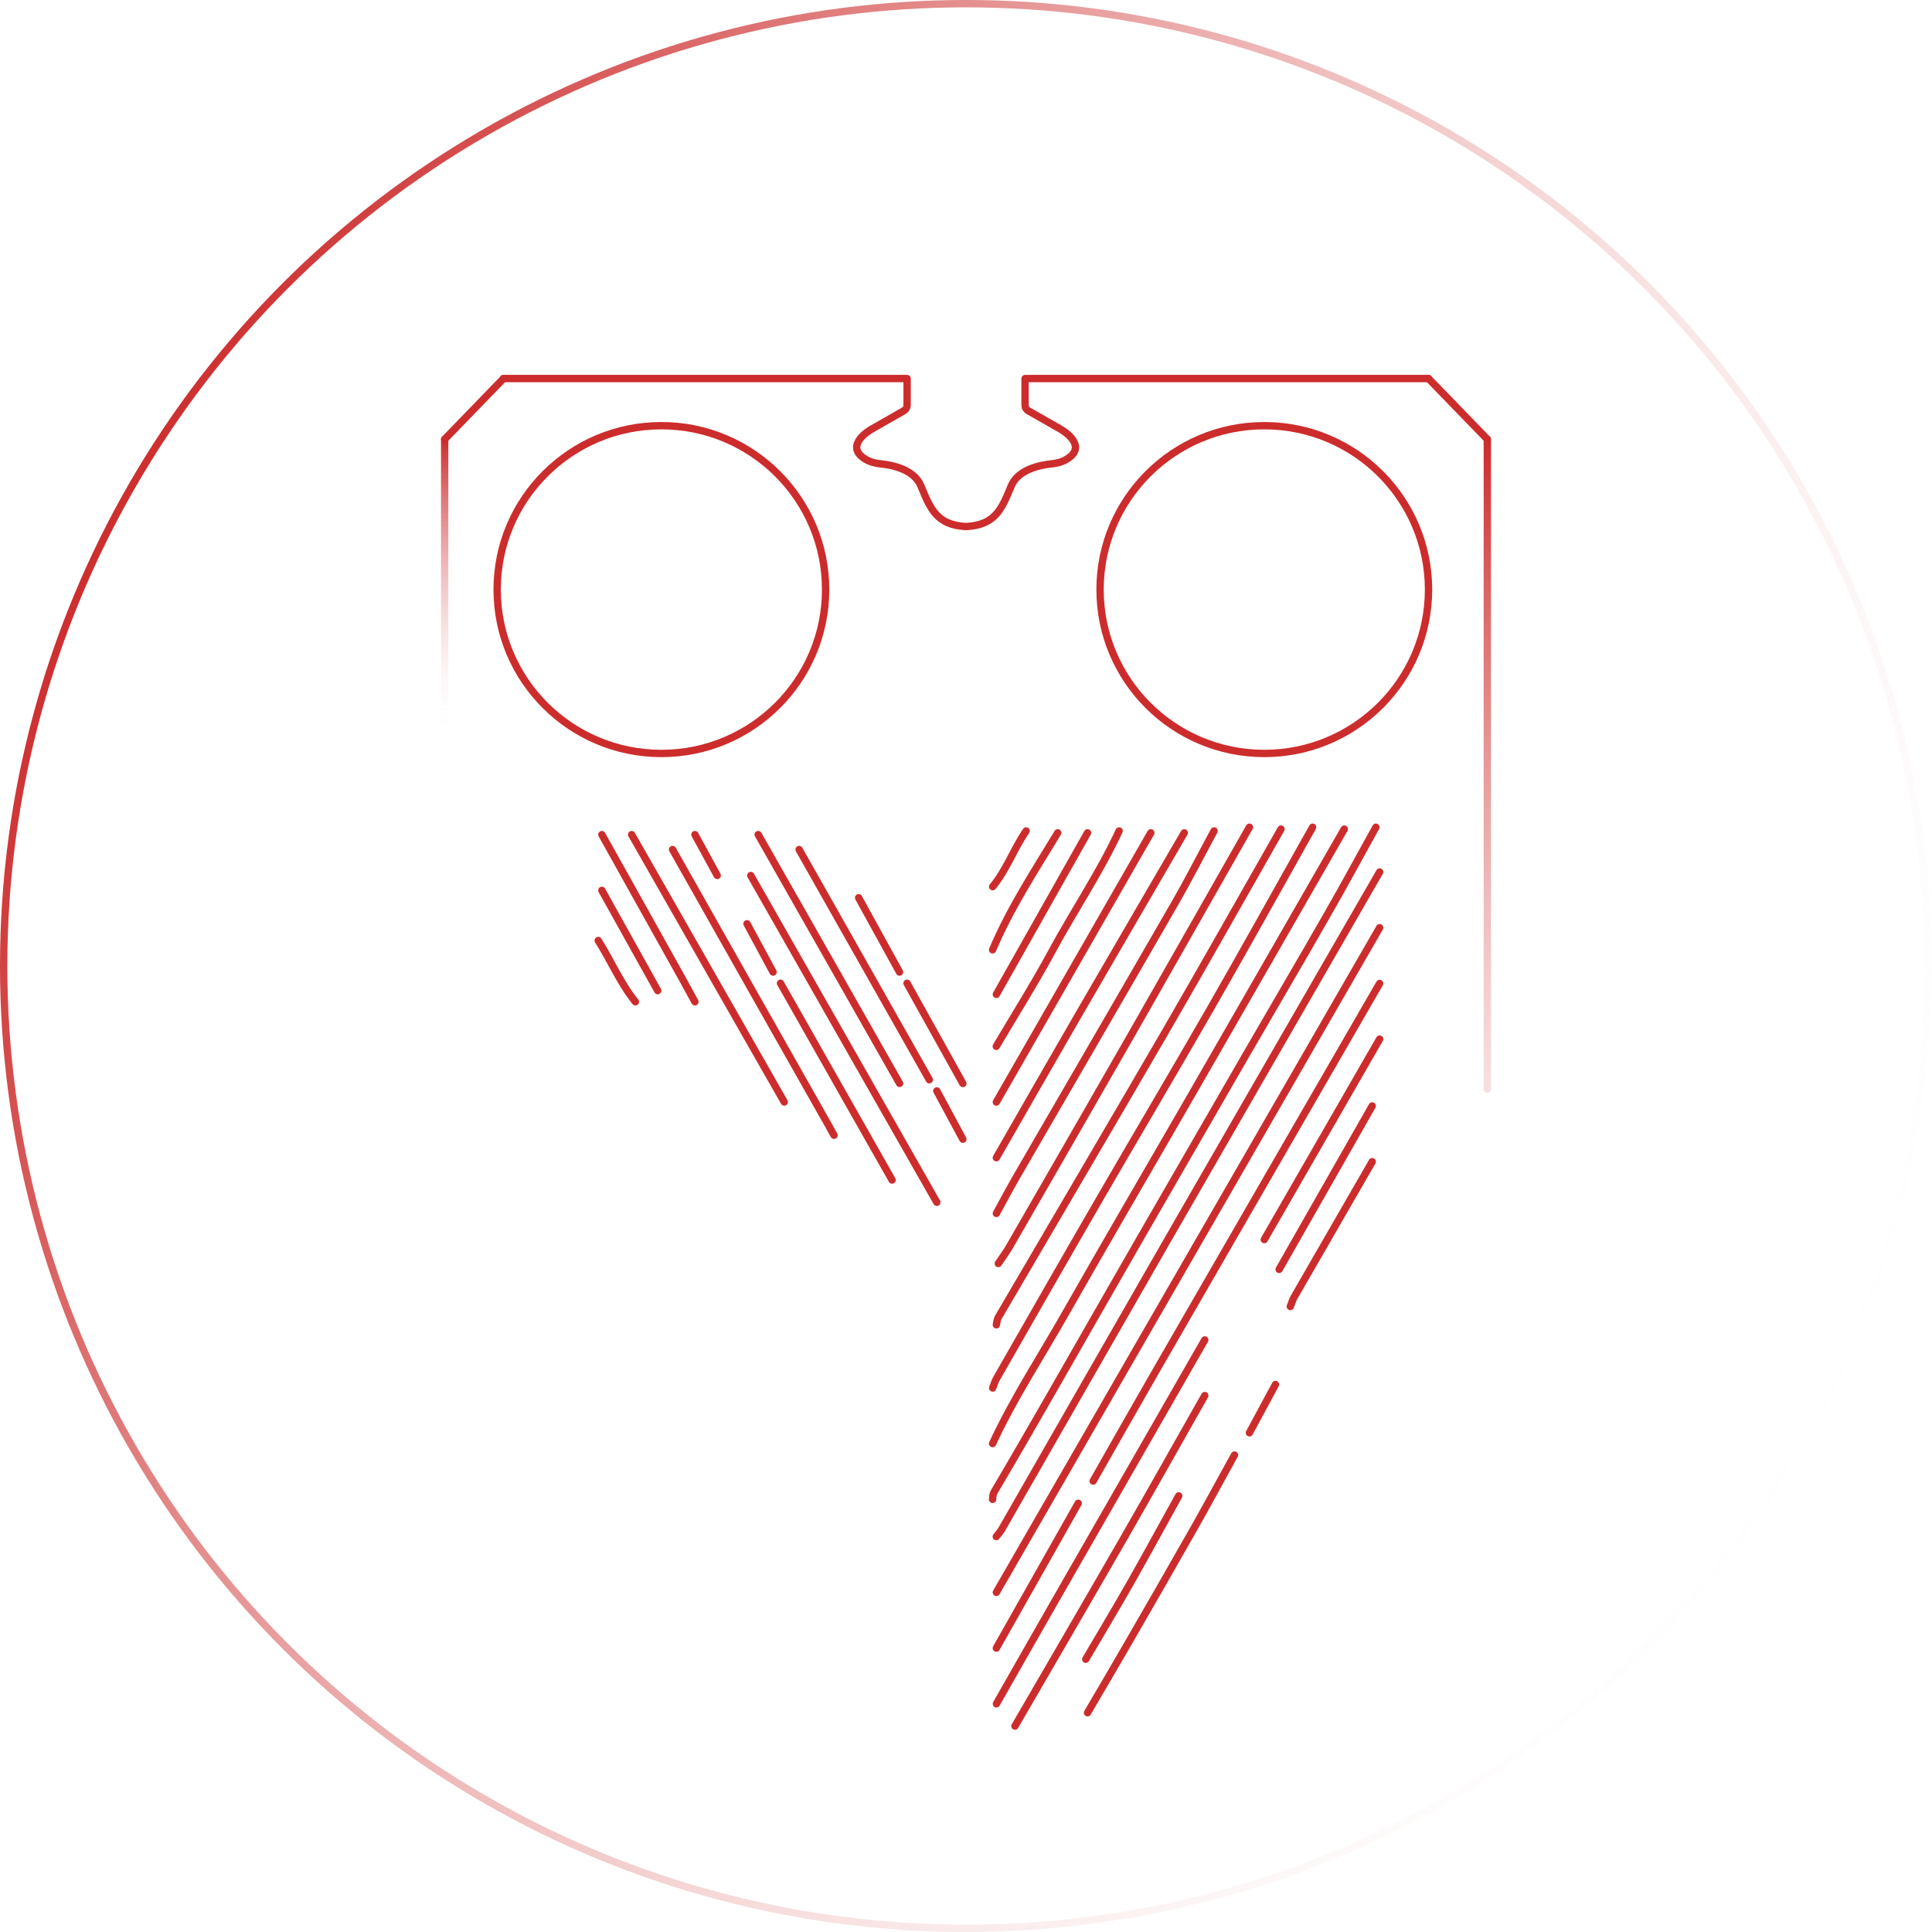 <svg width="526" height="526" viewBox="0 0 526 526" fill="none" xmlns="http://www.w3.org/2000/svg">
<g clip-path="url(#clip0_103079_291)">
<path d="M121.065 201.438V119.594" stroke="url(#paint0_linear_103079_291)" stroke-width="2" stroke-linecap="round" stroke-linejoin="round"/>
<path d="M121.065 119.593L137.077 103.062" stroke="#CD2C2C" stroke-width="2" stroke-linecap="round" stroke-linejoin="round"/>
<path d="M404.934 296.498V119.594" stroke="url(#paint1_linear_103079_291)" stroke-width="2" stroke-linecap="round" stroke-linejoin="round"/>
<path d="M404.936 119.593L388.924 103.062" stroke="#CD2C2C" stroke-width="2" stroke-linecap="round" stroke-linejoin="round"/>
<path d="M388.923 103.062H279.076V110.308C279.076 110.945 279.416 111.519 279.97 111.838L288.87 116.916C288.87 116.916 296.493 121.271 290.51 124.968C289.254 125.755 287.784 126.137 286.315 126.286C283.356 126.583 277.202 127.73 275.307 132.32C272.773 138.46 271.049 142.858 263.234 143.347H262.808C254.994 142.88 253.269 138.46 250.736 132.32C248.841 127.709 242.687 126.562 239.727 126.286C238.258 126.137 236.789 125.755 235.533 124.968C229.55 121.25 237.172 116.916 237.172 116.916L246.073 111.838C246.626 111.519 246.967 110.945 246.967 110.308V103.062H137.077" stroke="#CD2C2C" stroke-width="2" stroke-linecap="round" stroke-linejoin="round"/>
<path d="M180.066 205.135C204.761 205.135 224.78 185.158 224.78 160.516C224.78 135.873 204.761 115.896 180.066 115.896C155.371 115.896 135.352 135.873 135.352 160.516C135.352 185.158 155.371 205.135 180.066 205.135Z" stroke="#CD2C2C" stroke-width="2" stroke-linecap="round" stroke-linejoin="round"/>
<path d="M344.21 205.135C368.905 205.135 388.925 185.158 388.925 160.516C388.925 135.873 368.905 115.896 344.21 115.896C319.515 115.896 299.496 135.873 299.496 160.516C299.496 185.158 319.515 205.135 344.21 205.135Z" stroke="#CD2C2C" stroke-width="2" stroke-linecap="round" stroke-linejoin="round"/>
<path d="M374.593 225.213C370.206 233.138 365.905 241.106 361.391 248.967C354.046 261.822 346.529 274.591 339.12 287.403C329.474 304.082 319.85 320.762 310.247 337.441C302.113 351.57 294.043 365.742 285.931 379.892C280.885 388.668 275.838 397.443 270.686 406.154C270.238 406.898 270.324 407.514 270.238 408.215" stroke="#CD2C2C" stroke-width="2" stroke-linecap="round" stroke-linejoin="round"/>
<path d="M375.616 237.408C356.197 271.106 336.757 304.783 317.36 338.502C302.455 364.424 287.636 390.388 272.752 416.331C272.326 417.053 271.751 417.691 271.24 418.349" stroke="#CD2C2C" stroke-width="2" stroke-linecap="round" stroke-linejoin="round"/>
<path d="M375.616 252.578C352.493 292.672 329.348 332.786 306.224 372.88C294.556 393.086 282.93 413.313 271.262 433.54" stroke="#CD2C2C" stroke-width="2" stroke-linecap="round" stroke-linejoin="round"/>
<path d="M365.991 225.723C352.15 249.817 338.31 273.933 324.449 298.006C312.994 317.893 301.389 337.717 290.04 357.668C283.376 369.417 275.924 380.742 270.238 393.023" stroke="#CD2C2C" stroke-width="2" stroke-linecap="round" stroke-linejoin="round"/>
<path d="M357.369 225.213C348.086 241.722 338.909 258.295 329.476 274.74C319.469 292.163 309.206 309.437 299.134 326.838C289.787 342.986 280.546 359.176 271.284 375.367C270.837 376.153 270.603 377.045 270.262 377.895" stroke="#CD2C2C" stroke-width="2" stroke-linecap="round" stroke-linejoin="round"/>
<path d="M375.615 267.75C355.175 303.127 334.734 338.503 314.336 373.901C308.715 383.653 303.179 393.448 297.621 403.222" stroke="#CD2C2C" stroke-width="2" stroke-linecap="round" stroke-linejoin="round"/>
<path d="M348.766 225.723C338.29 244.08 327.942 262.523 317.339 280.795C302.242 306.802 286.976 332.702 271.794 358.666C271.454 359.24 271.432 360.005 271.262 360.685" stroke="#CD2C2C" stroke-width="2" stroke-linecap="round" stroke-linejoin="round"/>
<path d="M340.163 225.213C329.517 243.91 318.913 262.629 308.246 281.327C297.152 300.725 285.974 320.082 274.817 339.459C273.901 341.031 272.794 342.497 271.793 344.006" stroke="#CD2C2C" stroke-width="2" stroke-linecap="round" stroke-linejoin="round"/>
<path d="M336.097 396.146C332.37 402.882 328.729 409.638 324.939 416.331C318.977 426.849 312.952 437.302 306.905 447.777C303.328 453.981 299.686 460.143 296.088 466.305" stroke="#CD2C2C" stroke-width="2" stroke-linecap="round" stroke-linejoin="round"/>
<path d="M330.54 226.232C326.984 232.798 323.599 239.469 319.873 245.929C305.585 270.745 291.192 295.477 276.841 320.251C274.924 323.587 273.114 326.987 271.262 330.365" stroke="#CD2C2C" stroke-width="2" stroke-linecap="round" stroke-linejoin="round"/>
<path d="M328.004 364.807C314.675 388.051 301.325 411.317 287.996 434.561C282.396 444.314 276.839 454.109 271.281 463.882" stroke="#CD2C2C" stroke-width="2" stroke-linecap="round" stroke-linejoin="round"/>
<path d="M328.005 379.955C320.744 392.767 313.547 405.6 306.202 418.37C296.301 435.601 286.293 452.748 276.328 469.937" stroke="#CD2C2C" stroke-width="2" stroke-linecap="round" stroke-linejoin="round"/>
<path d="M204.403 238.365C221.287 268.026 238.172 297.666 255.057 327.327" stroke="#CD2C2C" stroke-width="2" stroke-linecap="round" stroke-linejoin="round"/>
<path d="M322.428 226.742C312.633 243.591 302.817 260.419 293.044 277.289C285.741 289.91 278.523 302.552 271.262 315.194" stroke="#CD2C2C" stroke-width="2" stroke-linecap="round" stroke-linejoin="round"/>
<path d="M183.11 231.289C197.29 256.403 211.471 281.496 225.694 306.589C226.078 307.269 226.589 308.31 227.078 309.075" stroke="#CD2C2C" stroke-width="2" stroke-linecap="round" stroke-linejoin="round"/>
<path d="M313.314 226.742C299.304 251.176 285.294 275.611 271.262 300.045" stroke="#CD2C2C" stroke-width="2" stroke-linecap="round" stroke-linejoin="round"/>
<path d="M171.975 227.23C185.815 251.495 199.676 275.759 213.516 300.023" stroke="#CD2C2C" stroke-width="2" stroke-linecap="round" stroke-linejoin="round"/>
<path d="M206.426 227.23C219.265 249.816 232.083 272.381 244.923 294.967" stroke="#CD2C2C" stroke-width="2" stroke-linecap="round" stroke-linejoin="round"/>
<path d="M217.563 231.289C229.38 252.175 241.197 273.082 253.015 293.968" stroke="#CD2C2C" stroke-width="2" stroke-linecap="round" stroke-linejoin="round"/>
<path d="M304.691 226.232C299.389 237.621 292.341 248.032 286.379 259.059C281.631 267.834 276.308 276.291 271.24 284.875" stroke="#CD2C2C" stroke-width="2" stroke-linecap="round" stroke-linejoin="round"/>
<path d="M375.616 282.898C365.14 301.086 354.685 319.295 344.209 337.482" stroke="#CD2C2C" stroke-width="2" stroke-linecap="round" stroke-linejoin="round"/>
<path d="M212.494 267.686C222.63 285.554 232.765 303.402 242.879 321.271" stroke="#CD2C2C" stroke-width="2" stroke-linecap="round" stroke-linejoin="round"/>
<path d="M163.863 227.23C171.295 240.531 178.726 253.853 186.157 267.175C187.179 269.024 188.179 270.872 189.201 272.742" stroke="#CD2C2C" stroke-width="2" stroke-linecap="round" stroke-linejoin="round"/>
<path d="M373.592 301.107C365.139 315.938 356.707 330.769 348.254 345.599" stroke="#CD2C2C" stroke-width="2" stroke-linecap="round" stroke-linejoin="round"/>
<path d="M320.915 407.258C316.528 415.183 312.206 423.129 307.735 431.012C303.774 437.981 299.643 444.844 295.598 451.749" stroke="#CD2C2C" stroke-width="2" stroke-linecap="round" stroke-linejoin="round"/>
<path d="M296.089 226.742C287.806 241.403 279.545 256.063 271.262 270.724" stroke="#CD2C2C" stroke-width="2" stroke-linecap="round" stroke-linejoin="round"/>
<path d="M293.555 409.277C286.124 422.429 278.693 435.56 271.262 448.712" stroke="#CD2C2C" stroke-width="2" stroke-linecap="round" stroke-linejoin="round"/>
<path d="M373.594 316.277C366.504 328.579 359.413 340.882 352.323 353.184C351.876 353.97 351.642 354.862 351.301 355.712" stroke="#CD2C2C" stroke-width="2" stroke-linecap="round" stroke-linejoin="round"/>
<path d="M287.975 226.742C281.673 237.132 275.008 247.331 270.238 258.592" stroke="#CD2C2C" stroke-width="2" stroke-linecap="round" stroke-linejoin="round"/>
<path d="M246.945 267.686L262.148 294.988" stroke="#CD2C2C" stroke-width="2" stroke-linecap="round" stroke-linejoin="round"/>
<path d="M163.863 242.402L179.066 269.705" stroke="#CD2C2C" stroke-width="2" stroke-linecap="round" stroke-linejoin="round"/>
<path d="M233.766 244.42C237.471 251.155 241.197 257.891 244.902 264.647" stroke="#CD2C2C" stroke-width="2" stroke-linecap="round" stroke-linejoin="round"/>
<path d="M162.862 256.064C166.353 261.546 168.866 267.644 172.997 272.743" stroke="#CD2C2C" stroke-width="2" stroke-linecap="round" stroke-linejoin="round"/>
<path d="M279.373 226.232C276.009 231.098 274.071 236.792 270.26 241.403" stroke="#CD2C2C" stroke-width="2" stroke-linecap="round" stroke-linejoin="round"/>
<path d="M203.381 251.496C205.745 255.873 208.108 260.25 210.471 264.648" stroke="#CD2C2C" stroke-width="2" stroke-linecap="round" stroke-linejoin="round"/>
<path d="M347.255 376.939C344.891 381.316 342.528 385.693 340.164 390.091" stroke="#CD2C2C" stroke-width="2" stroke-linecap="round" stroke-linejoin="round"/>
<path d="M255.059 297.008C257.422 301.385 259.786 305.762 262.149 310.16" stroke="#CD2C2C" stroke-width="2" stroke-linecap="round" stroke-linejoin="round"/>
<path d="M189.199 227.23C191.222 230.927 193.245 234.646 195.268 238.343" stroke="#CD2C2C" stroke-width="2" stroke-linecap="round" stroke-linejoin="round"/>
</g>
<circle cx="263" cy="263" r="262" stroke="url(#paint2_linear_103079_291)" stroke-width="2"/>
<defs>
<linearGradient id="paint0_linear_103079_291" x1="121.565" y1="119.594" x2="121.565" y2="201.438" gradientUnits="userSpaceOnUse">
<stop stop-color="#CD2C2C"/>
<stop offset="1" stop-color="white" stop-opacity="0"/>
</linearGradient>
<linearGradient id="paint1_linear_103079_291" x1="405.434" y1="119.594" x2="405.434" y2="408.501" gradientUnits="userSpaceOnUse">
<stop stop-color="#CD2C2C"/>
<stop offset="1" stop-color="white" stop-opacity="0"/>
</linearGradient>
<linearGradient id="paint2_linear_103079_291" x1="23.5" y1="149.5" x2="520" y2="393" gradientUnits="userSpaceOnUse">
<stop stop-color="#CD2C2C"/>
<stop offset="1" stop-color="white" stop-opacity="0"/>
</linearGradient>
<clipPath id="clip0_103079_291">
<rect width="286" height="369" fill="white" transform="translate(120 102)"/>
</clipPath>
</defs>
</svg>
